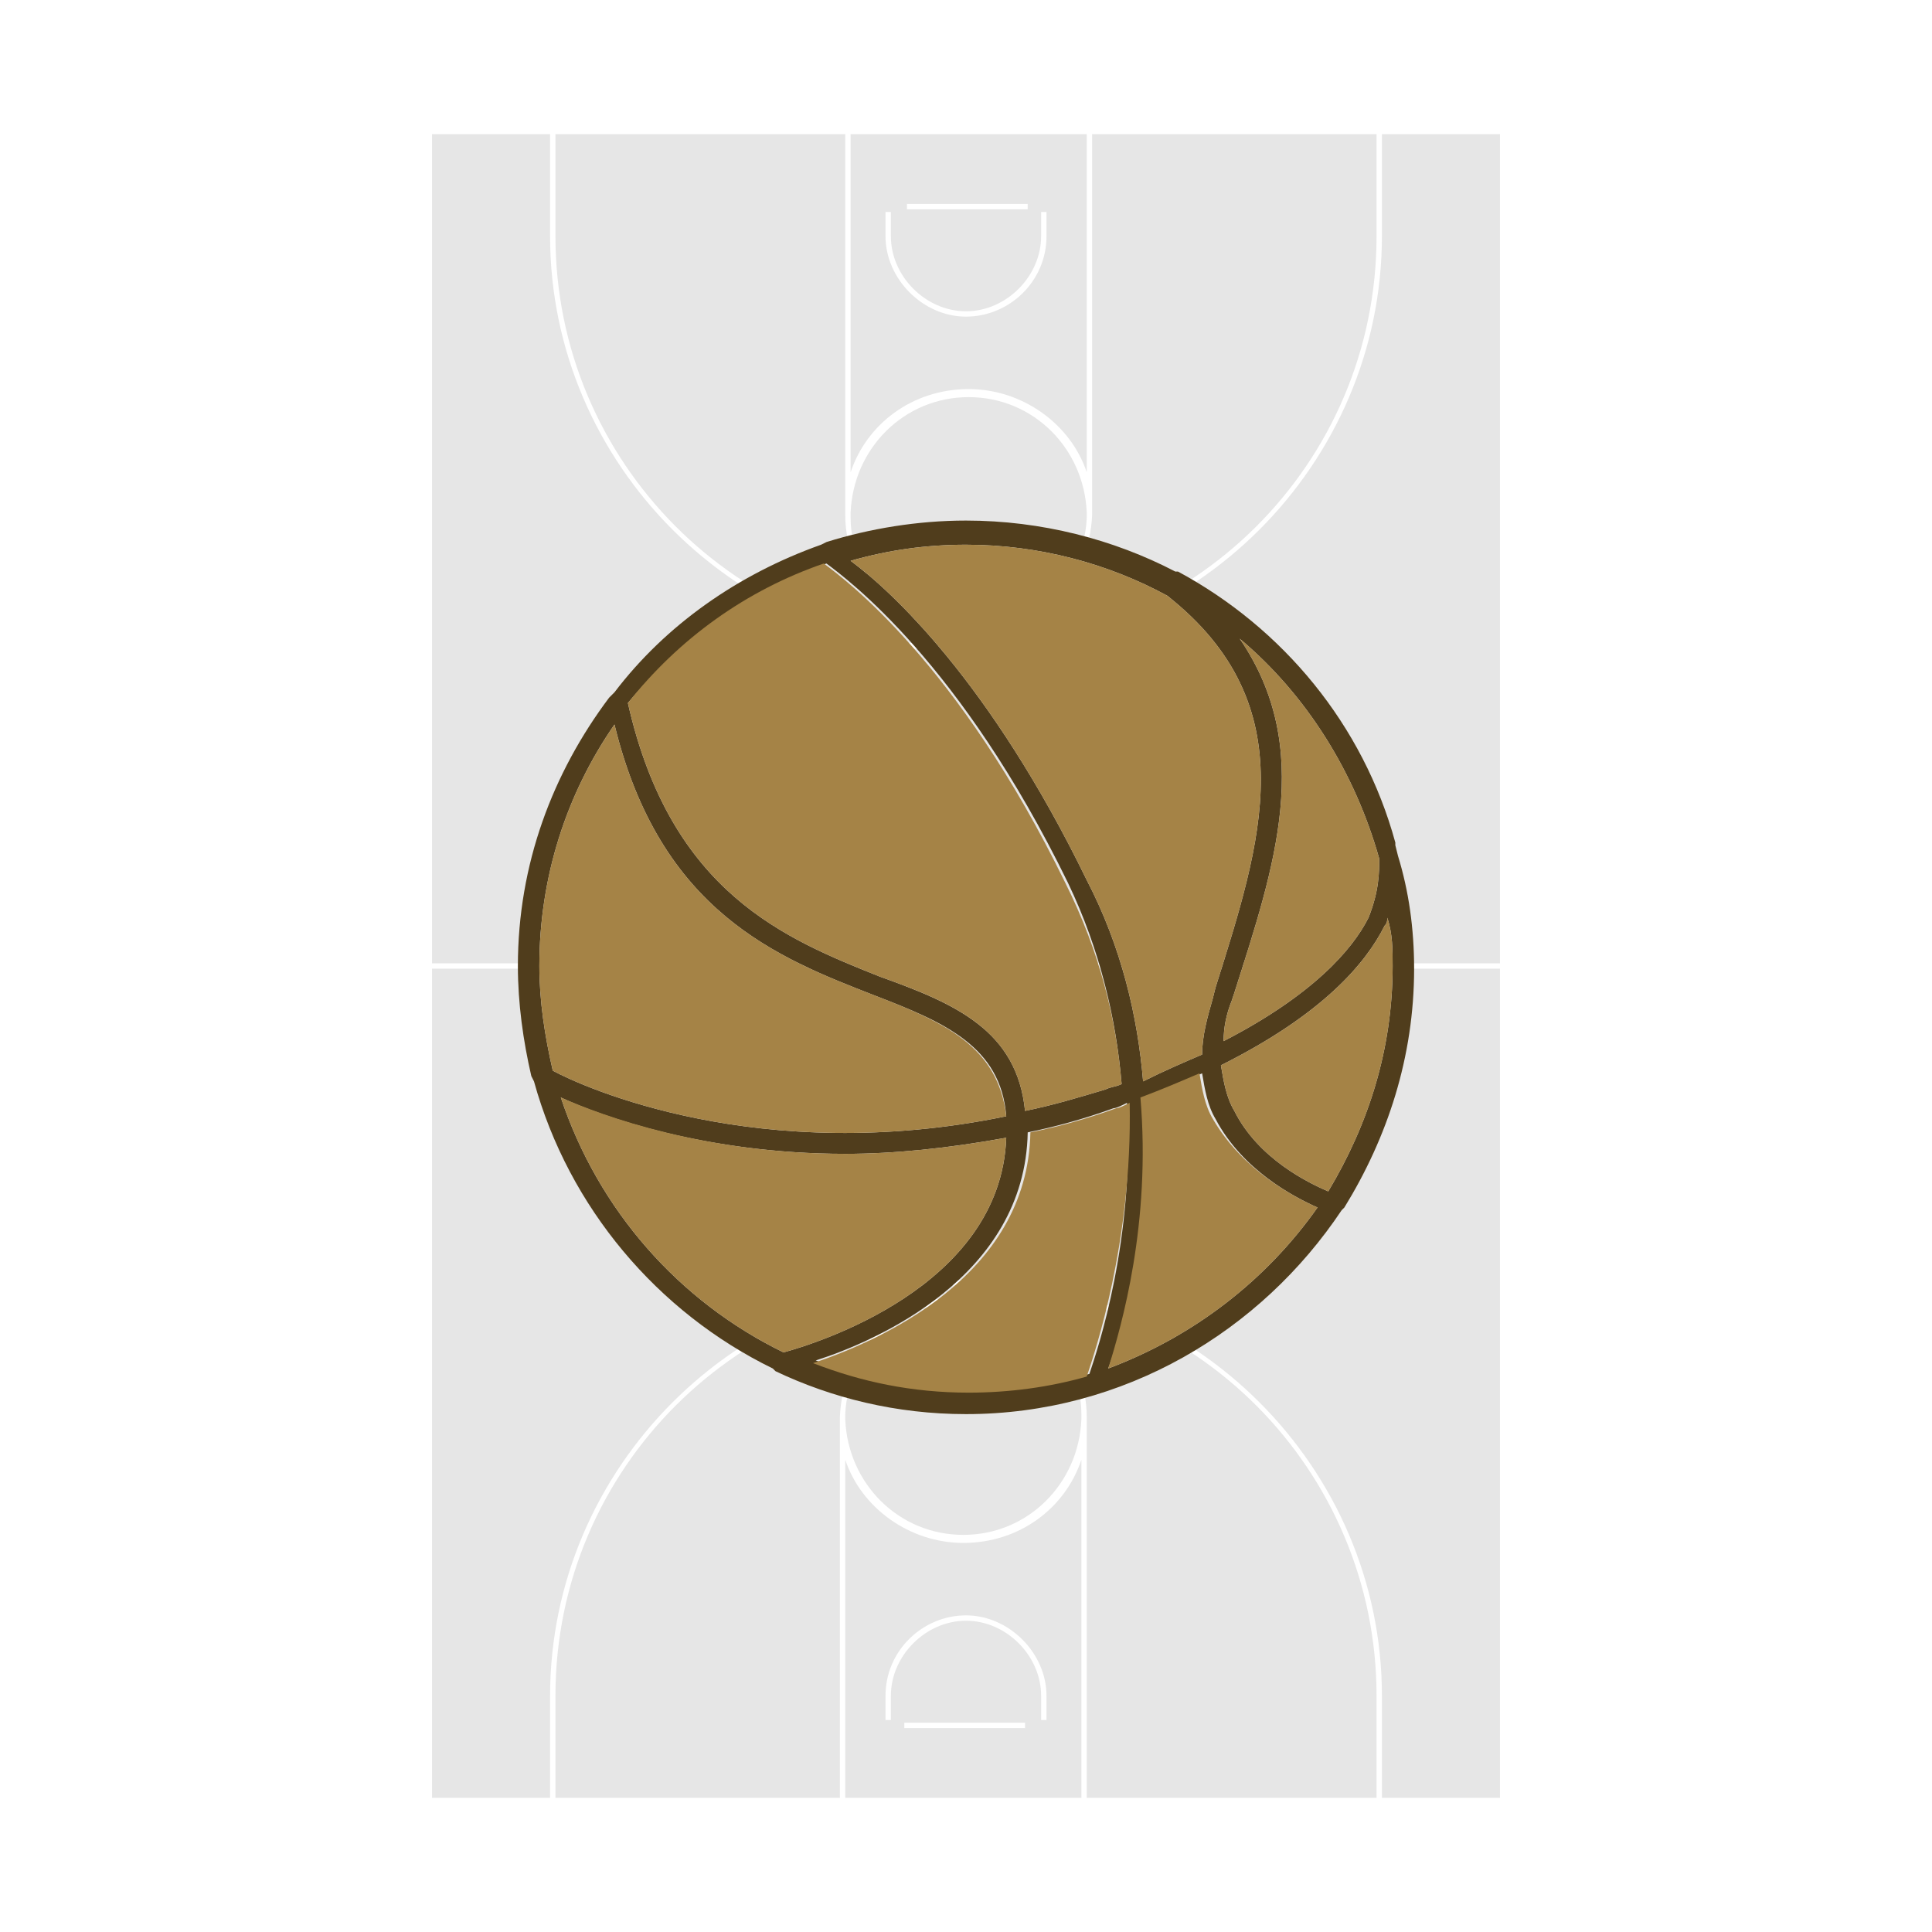 <svg width="72" height="72" viewBox="0 0 72 72" fill="none" xmlns="http://www.w3.org/2000/svg">
<path d="M35.9 48.5C33.5 48.5 31.6 50.4 31.5 52.7V52.8V52.9C31.6 55.3 33.5 57.2 35.9 57.2C38.3 57.2 40.2 55.3 40.3 52.9V52.8V52.7C40.3 50.4 38.3 48.5 35.9 48.5Z" fill="#E6E6E6"/>
<path d="M36.1 23.5C38.5 23.5 40.4 21.6 40.5 19.3V19.2V19.1C40.4 16.7 38.5 14.8 36.1 14.8C33.7 14.8 31.8 16.7 31.7 19.1V19.2V19.3C31.7 21.6 33.7 23.5 36.1 23.5Z" fill="#E6E6E6"/>
<path d="M16.1 5V67H55.9V5H16.1ZM33.8 7.6H38.3V7.8H33.8V7.6ZM33 7.9H33.2V8.8C33.2 10.3 34.5 11.6 36 11.6C37.5 11.6 38.8 10.3 38.8 8.8V7.9H39V8.8C39 10.5 37.6 11.8 36 11.8C34.4 11.8 33 10.4 33 8.8V7.9ZM31.7 5V17.6C32.3 15.8 34 14.5 36.1 14.5C38.1 14.5 39.9 15.8 40.5 17.6V5H40.7V19.1V19.2C40.6 21.7 38.6 23.7 36.1 23.7C33.6 23.7 31.5 21.7 31.5 19.2V19.1V5H31.7ZM20.5 5H20.7V8.8C20.7 17.2 27.5 24.1 36 24.1C44.4 24.1 51.3 17.3 51.3 8.8V5H51.5V8.8C51.5 17.3 44.5 24.3 36 24.3C27.5 24.3 20.5 17.3 20.5 8.8V5ZM38.2 64.4H33.7V64.2H38.2V64.4ZM39 64.1H38.8V63.2C38.8 61.7 37.5 60.4 36 60.4C34.5 60.4 33.2 61.7 33.2 63.2V64.1H33V63.2C33 61.5 34.4 60.2 36 60.2C37.6 60.2 39 61.6 39 63.2V64.1ZM40.3 67V54.4C39.7 56.2 38 57.5 35.9 57.5C33.9 57.5 32.1 56.2 31.5 54.4V67H31.3V52.9V52.8C31.4 50.3 33.4 48.3 35.9 48.3C38.4 48.3 40.5 50.3 40.5 52.8V52.9V67H40.3ZM51.5 67H51.3V63.2C51.3 54.8 44.5 47.9 36 47.9C27.6 47.9 20.7 54.7 20.7 63.2V67H20.5V63.2C20.5 54.7 27.5 47.7 36 47.7C44.5 47.7 51.5 54.7 51.5 63.2V67ZM55.9 36.1H38.4C38.3 37.4 37.3 38.4 36 38.4C34.7 38.4 33.7 37.4 33.6 36.1H16.1V35.9H33.6C33.7 34.6 34.7 33.6 36 33.6C37.3 33.6 38.3 34.6 38.4 35.9H55.9V36.1Z" fill="#E6E6E6"/>
<path d="M52.1 31.9L52 31.5C52 31.5 52 31.5 52 31.4C50.8 27 47.8 23.4 43.9 21.3H43.8C41.5 20.1 38.8 19.4 36 19.4C34.2 19.4 32.4 19.7 30.8 20.2L30.6 20.3C27.5 21.4 24.8 23.3 22.9 25.8L22.7 26C20.6 28.8 19.3 32.2 19.3 36C19.3 37.4 19.5 38.8 19.8 40.1L19.9 40.3C21.2 45 24.5 48.9 28.8 51L28.9 51.1C31 52.1 33.4 52.7 36 52.7C41.9 52.7 47 49.6 50 45.1L50.1 45C51.7 42.4 52.7 39.4 52.7 36.1C52.7 34.6 52.5 33.2 52.1 31.9ZM51.9 36C51.9 39.1 51 41.9 49.5 44.4C48.8 44.1 46.9 43.2 46 41.4C45.7 40.9 45.6 40.3 45.5 39.7C49.3 37.8 50.9 35.9 51.6 34.5C51.7 34.4 51.7 34.3 51.7 34.2C51.9 34.8 51.9 35.4 51.9 36ZM51 34.2C50.4 35.4 48.9 37.1 45.6 38.8C45.6 38.3 45.7 37.8 45.9 37.3L46 37C47.5 32.3 49 27.9 46.2 23.8C48.7 25.9 50.5 28.8 51.4 32C51.4 32.5 51.4 33.2 51 34.2ZM45.3 36.8L45.2 37.2C45 37.9 44.8 38.6 44.8 39.3C44.1 39.6 43.4 39.9 42.6 40.3C42.4 37.9 41.8 35.3 40.5 32.8C36.9 25.4 33.2 22 31.7 20.9C33.1 20.5 34.5 20.3 36 20.3C38.7 20.3 41.3 21 43.5 22.2C48.7 26.3 47 31.4 45.3 36.8ZM30.8 21C31.6 21.6 35.8 24.7 39.8 32.9C41 35.4 41.6 38 41.8 40.4C41.6 40.5 41.4 40.5 41.2 40.6C40.2 40.9 39.2 41.2 38.2 41.4C37.9 38.4 35.6 37.4 32.8 36.4C29.3 35 25 33.3 23.4 26.2C25.3 23.9 27.9 22 30.8 21ZM22.9 27C24.6 34 29 35.7 32.6 37.1C35.2 38.1 37.3 39 37.5 41.6C28.3 43.5 21.7 40.5 20.6 39.9C20.3 38.6 20.1 37.3 20.1 36C20.1 32.7 21.1 29.6 22.9 27ZM31.5 43C33.3 43 35.3 42.8 37.5 42.4C37.3 48 30.3 50.1 29.2 50.4C25.3 48.5 22.3 45.1 20.9 40.9C22.4 41.6 26.3 43 31.5 43ZM38.3 42.2C39.3 42 40.4 41.7 41.5 41.3C41.6 41.3 41.8 41.2 42 41.1C42.3 46.2 40.9 50.3 40.6 51.2C39.2 51.6 37.7 51.8 36.2 51.8C34.1 51.8 32.2 51.4 30.4 50.7C32.6 50 38.2 47.6 38.3 42.2ZM42.6 40.9C43.4 40.6 44.1 40.3 44.8 40C44.9 40.6 45 41.2 45.3 41.7C46.3 43.6 48.2 44.6 49.1 45C47.2 47.7 44.5 49.8 41.3 51C41.9 49.4 42.9 45.6 42.6 40.9Z" fill="#503D1C"/>
<path d="M45.3 36.8L45.2 37.2C45 37.9 44.8 38.6 44.8 39.3C44.1 39.6 43.4 39.9 42.6 40.3C42.4 37.9 41.8 35.3 40.5 32.8C36.9 25.4 33.2 22 31.7 20.9C33.1 20.5 34.5 20.3 36 20.3C38.7 20.3 41.3 21 43.5 22.2C48.7 26.3 47 31.4 45.3 36.8Z" fill="#A58346"/>
<path d="M51 34.2C50.4 35.4 48.9 37.1 45.6 38.8C45.6 38.3 45.7 37.8 45.9 37.3L46 37C47.5 32.3 49 27.9 46.2 23.8C48.7 25.9 50.5 28.8 51.4 32C51.4 32.5 51.4 33.2 51 34.2Z" fill="#A58346"/>
<path d="M51.9 36C51.9 39.1 51 41.9 49.5 44.4C48.8 44.1 46.9 43.2 46 41.4C45.7 40.9 45.6 40.3 45.5 39.7C49.3 37.8 50.9 35.9 51.6 34.5C51.7 34.4 51.7 34.3 51.7 34.2C51.9 34.8 51.9 35.4 51.9 36Z" fill="#A58346"/>
<path d="M49.1 45C47.2 47.7 44.5 49.8 41.3 51C41.8 49.4 42.9 45.6 42.5 40.9C43.3 40.6 44 40.3 44.7 40C44.8 40.6 44.9 41.2 45.2 41.7C46.3 43.6 48.2 44.6 49.1 45Z" fill="#A58346"/>
<path d="M40.5 51.3C39.1 51.7 37.6 51.9 36.1 51.9C34 51.9 32.1 51.5 30.3 50.8C32.7 50 38.3 47.6 38.4 42.2C39.4 42 40.5 41.7 41.6 41.3C41.7 41.3 41.9 41.2 42.1 41.1C42.2 46.3 40.8 50.4 40.5 51.3Z" fill="#A58346"/>
<path d="M37.5 42.4C37.3 48 30.3 50.1 29.2 50.4C25.3 48.5 22.3 45.1 20.9 40.9C22.5 41.6 26.3 43 31.5 43C33.3 43 35.3 42.8 37.5 42.4Z" fill="#A58346"/>
<path d="M37.5 41.6C28.3 43.5 21.7 40.5 20.6 39.9C20.3 38.6 20.1 37.3 20.1 36C20.1 32.7 21.1 29.6 22.9 27C24.6 34 29 35.7 32.6 37.1C35.2 38.1 37.2 39 37.5 41.6Z" fill="#A58346"/>
<path d="M41.8 40.4C41.6 40.5 41.4 40.5 41.2 40.6C40.2 40.9 39.2 41.2 38.2 41.4C37.9 38.4 35.6 37.4 32.8 36.4C29.3 35 25 33.3 23.4 26.2C25.3 23.8 27.8 22 30.7 21C31.5 21.6 35.7 24.7 39.7 32.9C41 35.5 41.6 38 41.8 40.4Z" fill="#A58346"/>
</svg>
